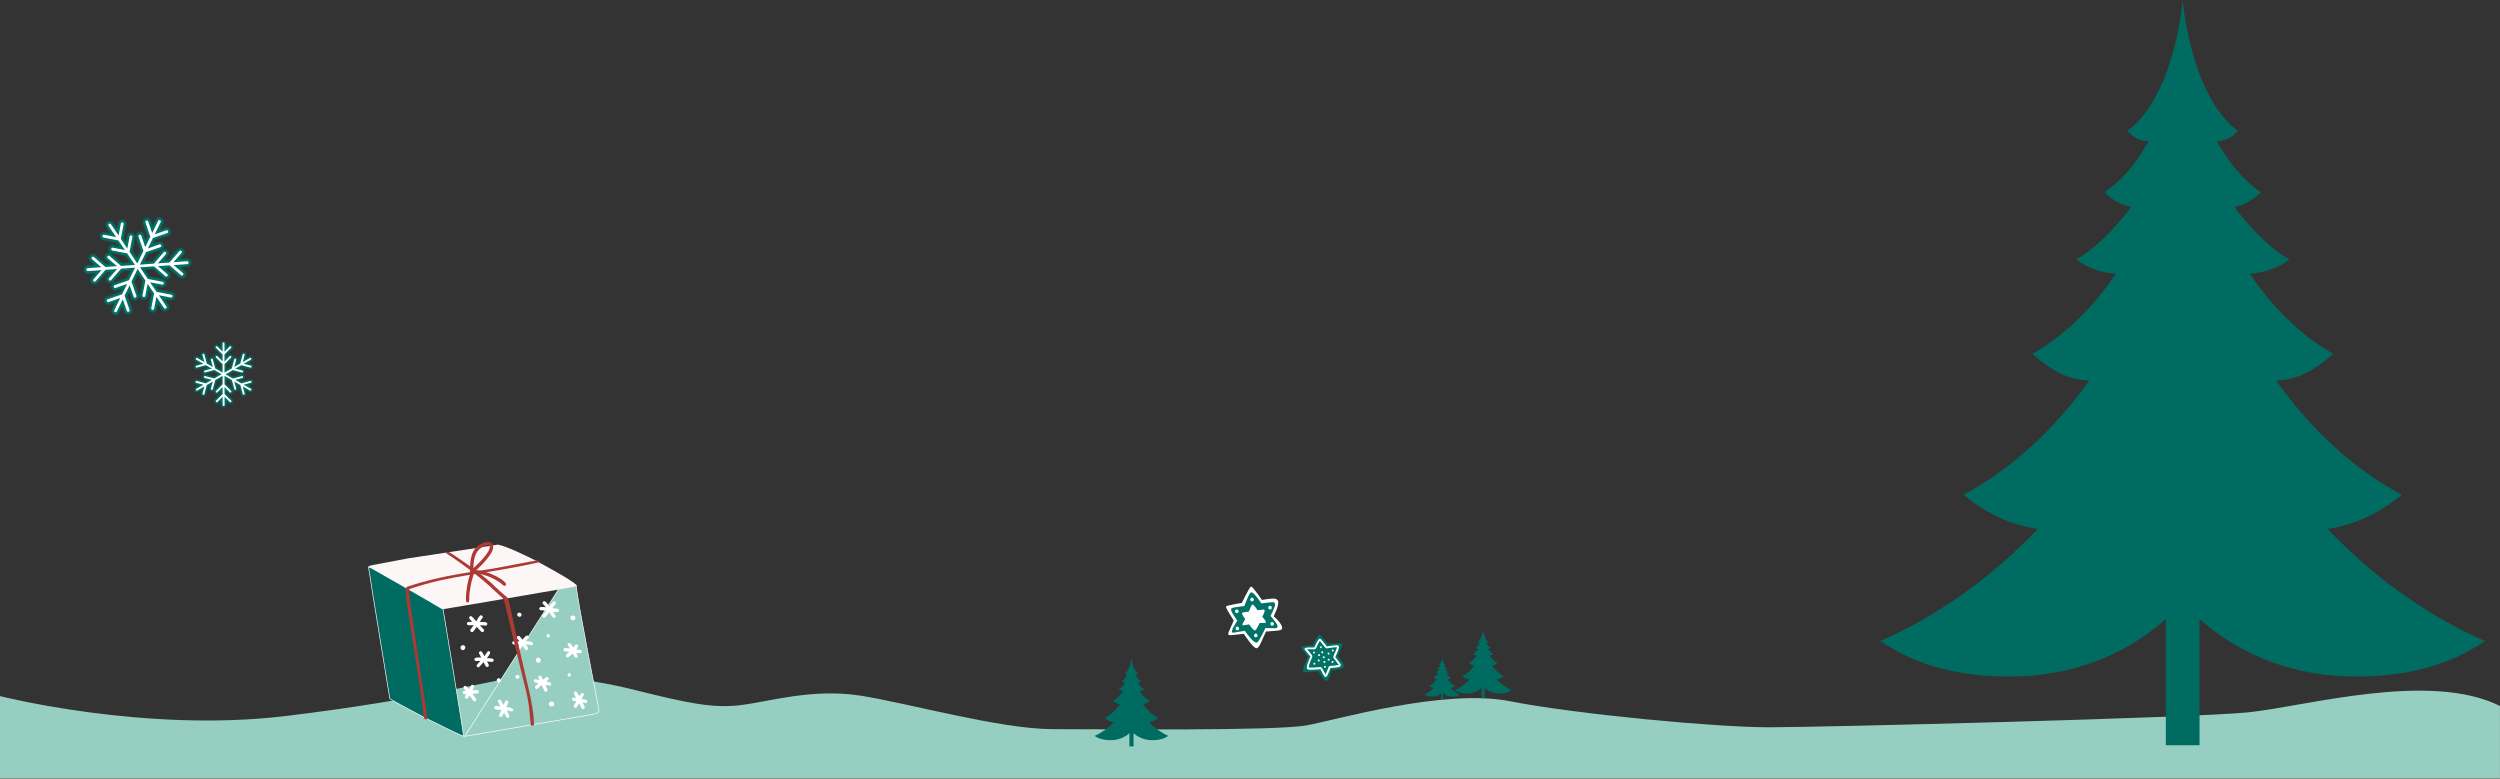 <svg width="1920" height="598" viewBox="0 0 1920 598" fill="none" xmlns="http://www.w3.org/2000/svg">
<rect x="0" y="0" width="1920" height="598" fill="#333333" stroke="none"/>
<path d="M-0.018 534.607C-0.018 534.607 111.139 562.853 218.512 550C325.936 537.146 380.53 521.439 398.779 520C416.977 518.56 447.929 520 487.954 530C528.03 540 548.043 544.293 569.87 541.413C591.697 538.56 624.515 528.56 660.911 534.267C697.306 539.973 768.335 559.973 808.36 559.973C848.437 559.973 979.502 561.413 1003.2 557.12C1026.89 552.827 1108.81 528.56 1159.77 538.56C1210.73 548.56 1318.16 558.56 1358.23 558.56C1398.26 558.56 1682.32 551.413 1725.98 547.146C1769.68 542.853 1865.34 515.026 1919.98 542.172V597.748H-0.018V534.607Z" fill="#96CFC1"/>
<path d="M356.862 565.551L356.851 565.532L357.18 565.456C357.79 565.315 379.026 561.683 401.692 557.807C424.263 553.947 448.252 549.845 454.704 548.705C454.839 548.678 454.986 548.649 455.144 548.618C456.025 548.448 457.215 548.218 458.207 547.763C458.79 547.496 459.28 547.161 459.594 546.736C459.901 546.321 460.052 545.804 459.935 545.135L459.935 545.133C459.642 543.412 458.412 537.057 456.73 528.368C455.127 520.085 453.113 509.68 451.11 499.147C449.058 488.357 447.017 477.434 445.44 468.521C443.866 459.619 442.751 452.705 442.555 449.941C442.535 449.724 442.484 449.57 442.409 449.459C442.335 449.351 442.226 449.263 442.055 449.2C441.691 449.067 441.088 449.054 440.112 449.179C438.767 449.352 436.818 449.769 434.025 450.367C432.791 450.631 431.392 450.93 429.809 451.259L356.862 565.551Z" fill="#96CFC1" stroke="white" stroke-width="0.5"/>
<path d="M1787.62 406.199C1808.33 403.265 1827.66 393.945 1844.58 379.966C1807.81 360.291 1775.02 330.261 1748.1 292.292C1765.53 291.429 1777.96 284.008 1791.94 271.754C1767.26 257.775 1745.68 236.546 1727.91 210.313C1738.61 209.45 1749.48 205.999 1758.28 199.268C1742.92 190.811 1727.73 174.415 1715.83 158.883C1723.25 157.674 1730.15 153.705 1736.36 147.664C1723.59 139.035 1712.03 125.573 1702.54 108.487C1708.92 108.142 1713.58 106.071 1718.76 100.548C1696.84 84.67 1681.48 46.874 1676.3 0.448C1671.13 46.874 1655.77 84.67 1633.85 100.548C1639.2 106.244 1643.86 108.315 1650.07 108.487C1640.58 125.573 1629.19 139.035 1616.24 147.664C1622.46 153.705 1629.36 157.674 1636.78 158.883C1625.05 174.588 1609.69 190.811 1594.5 199.268C1603.3 205.999 1614.17 209.45 1624.87 210.313C1607.1 236.719 1585.52 257.775 1560.84 271.754C1574.82 284.008 1587.08 291.429 1604.51 292.292C1577.58 330.088 1544.79 360.118 1508.03 379.966C1524.95 394.118 1544.27 403.265 1564.99 406.199C1530.3 442.787 1489.39 472.299 1444.17 492.319C1473 512.167 1507 519.588 1543.24 519.588C1588.8 519.588 1630.74 504.573 1663.36 475.406V572.366H1689.25V475.406C1722.04 504.573 1763.8 519.588 1809.37 519.588C1845.78 519.588 1879.61 512.167 1908.43 492.319C1863.21 472.299 1822.48 442.96 1787.62 406.199Z" fill="#006B60"/>
<path d="M882.548 554.658C885.074 554.3 887.43 553.164 889.493 551.459C885.01 549.06 881.012 545.399 877.729 540.769C879.855 540.664 881.37 539.759 883.074 538.265C880.065 536.56 877.435 533.972 875.267 530.773C876.572 530.668 877.898 530.247 878.971 529.426C877.098 528.395 875.246 526.396 873.794 524.502C874.699 524.355 875.541 523.871 876.298 523.134C874.741 522.082 873.331 520.441 872.174 518.357C872.952 518.315 873.52 518.063 874.152 517.389C871.479 515.453 869.606 510.845 868.975 505.184C868.344 510.845 866.471 515.453 863.798 517.389C864.451 518.084 865.019 518.336 865.776 518.357C864.619 520.441 863.23 522.082 861.652 523.134C862.409 523.871 863.251 524.355 864.156 524.502C862.725 526.417 860.852 528.395 859 529.426C860.073 530.247 861.399 530.668 862.704 530.773C860.536 533.993 857.906 536.56 854.897 538.265C856.601 539.759 858.095 540.664 860.221 540.769C856.938 545.378 852.94 549.039 848.457 551.459C850.519 553.185 852.876 554.3 855.402 554.658C851.172 559.119 846.184 562.718 840.671 565.159C844.185 567.579 848.331 568.484 852.75 568.484C858.306 568.484 863.419 566.653 867.397 563.097V573.24H870.553V563.097C874.552 566.653 879.644 568.484 885.2 568.484C889.64 568.484 893.765 567.579 897.279 565.159C891.766 562.718 886.799 559.14 882.548 554.658Z" fill="#006B60"/>
<path d="M1149.57 521.867C1151.53 521.594 1153.36 520.71 1154.94 519.384C1151.47 517.532 1148.38 514.691 1145.83 511.114C1147.47 511.03 1148.65 510.335 1149.95 509.178C1147.62 507.852 1145.6 505.853 1143.89 503.37C1144.9 503.286 1145.93 502.97 1146.75 502.339C1145.3 501.539 1143.87 500.003 1142.76 498.53C1143.45 498.424 1144.1 498.046 1144.69 497.477C1143.47 496.657 1142.4 495.394 1141.49 493.774C1142.08 493.732 1142.55 493.542 1143.03 493.016C1140.97 491.522 1139.52 487.966 1139.03 483.567C1138.55 487.966 1137.1 491.522 1135.03 493.016C1135.54 493.542 1135.98 493.732 1136.57 493.774C1135.66 495.394 1134.59 496.657 1133.39 497.477C1133.98 498.046 1134.63 498.424 1135.33 498.53C1134.21 500.003 1132.78 501.56 1131.33 502.339C1132.15 502.97 1133.18 503.307 1134.19 503.37C1132.51 505.853 1130.49 507.852 1128.15 509.178C1129.48 510.335 1130.64 511.03 1132.28 511.114C1129.73 514.691 1126.64 517.532 1123.16 519.384C1124.76 520.71 1126.57 521.573 1128.53 521.867C1125.25 525.319 1121.4 528.096 1117.12 529.99C1119.86 531.863 1123.04 532.558 1126.47 532.558C1130.76 532.558 1134.72 531.148 1137.79 528.391V536.24H1140.23V528.391C1143.32 531.148 1147.26 532.558 1151.55 532.558C1154.98 532.558 1158.18 531.863 1160.9 529.99C1156.65 528.096 1152.77 525.34 1149.49 521.867H1149.57Z" fill="#006B60"/>
<path d="M1114.09 528.38C1115.29 528.212 1116.43 527.665 1117.4 526.844C1115.27 525.687 1113.36 523.94 1111.78 521.751C1112.79 521.688 1113.53 521.267 1114.33 520.552C1112.87 519.731 1111.63 518.511 1110.6 516.975C1111.23 516.932 1111.86 516.722 1112.37 516.343C1111.46 515.859 1110.58 514.912 1109.91 513.986C1110.33 513.902 1110.73 513.692 1111.11 513.334C1110.37 512.829 1109.7 512.05 1109.15 511.061C1109.53 511.04 1109.8 510.935 1110.1 510.598C1108.81 509.672 1107.93 507.484 1107.63 504.769C1107.34 507.484 1106.43 509.672 1105.15 510.598C1105.47 510.935 1105.74 511.04 1106.1 511.061C1105.55 512.071 1104.88 512.829 1104.14 513.334C1104.5 513.692 1104.9 513.923 1105.34 513.986C1104.67 514.891 1103.76 515.838 1102.88 516.343C1103.38 516.743 1104.01 516.932 1104.65 516.975C1103.61 518.511 1102.35 519.731 1100.92 520.552C1101.74 521.267 1102.46 521.688 1103.47 521.751C1101.91 523.961 1100 525.708 1097.85 526.844C1098.84 527.665 1099.95 528.212 1101.15 528.38C1099.13 530.506 1096.75 532.231 1094.12 533.389C1095.81 534.546 1097.79 534.967 1099.89 534.967C1102.54 534.967 1104.98 534.104 1106.88 532.4V537.24H1108.39V532.4C1110.31 534.104 1112.73 534.967 1115.38 534.967C1117.5 534.967 1119.46 534.546 1121.14 533.389C1118.51 532.231 1116.14 530.527 1114.12 528.38H1114.09Z" fill="#006B60"/>
<path d="M955.193 486.753C943.155 488.015 942.507 488.824 943.737 485.102C945.388 481.348 946.423 479.018 947.491 476.559C946.035 474.294 946.229 474.261 945.258 472.967C944.255 471.608 942.961 469.051 942.087 467.562C941.31 466.236 941.31 465.427 943.252 465.071C945.905 464.553 949.821 463.582 953.705 463.064C954.708 460.961 957.782 454.941 958.915 453.032L958.85 453.097C959.918 451.285 960.145 450.896 960.63 450.605C961.083 450.346 961.989 451.09 962.377 451.673C963.089 452.547 966.326 456.527 969.141 460.766C981.05 458.825 985.451 457.886 978.202 473.323C982.247 476.656 985.484 481.251 984.578 482.934C983.963 484.099 983.089 484.326 972.345 485.005C969.368 490.733 967.394 497.562 965.128 497.853C962.604 498.176 955.452 487.044 955.193 486.72V486.753Z" fill="white"/>
<path d="M975.809 473.066C978.237 476.237 983.9 481.9 979.693 482.451C979.563 482.483 979.402 482.483 979.24 482.483C977.881 482.515 972.25 482.289 971.861 482.321C971.538 483.033 967.331 492.03 965.583 493.324C965.421 493.421 965.26 493.486 965.065 493.518C962.735 493.809 958.043 487.337 956.037 484.489C955.875 484.522 955.713 484.522 955.551 484.554C950.956 485.169 949.467 485.622 947.752 485.881H947.687C944.581 486.302 946.911 482.483 947.525 481.253C948.14 480.023 948.885 478.956 950.211 476.658C945.098 469.215 944.192 467.338 947.008 466.723C948.626 466.367 950.341 466.108 951.959 465.914C952.93 465.784 953.836 465.687 954.71 465.558L955.616 465.428C959.046 456.788 959.823 455.202 960.955 454.943H961.02C962.897 454.684 967.039 461.027 968.787 463.422C969.111 463.39 975.615 462.483 977.46 462.451C978.851 462.419 979.725 463.681 978.981 465.72C977.978 468.503 977.525 469.7 975.712 473.098L975.809 473.066Z" fill="#007266"/>
<path d="M969.431 473.648C970.661 475.267 973.606 478.211 971.438 478.47C971.373 478.503 971.276 478.503 971.211 478.503C970.499 478.503 967.619 478.406 967.425 478.406C967.263 478.762 965.095 483.389 964.189 484.069C964.124 484.134 964.027 484.166 963.93 484.166C962.732 484.328 960.338 480.995 959.302 479.538C959.205 479.571 959.108 479.571 959.043 479.571C956.681 479.894 955.937 480.121 955.03 480.25H954.998C953.412 480.477 954.61 478.503 954.933 477.855C955.257 477.241 955.645 476.69 956.325 475.493C953.704 471.674 953.218 470.704 954.674 470.38C955.516 470.186 956.39 470.056 957.231 469.959C957.716 469.895 958.202 469.83 958.655 469.765C958.817 469.733 958.979 469.733 959.108 469.7C960.888 465.267 961.276 464.425 961.859 464.296H961.891C962.862 464.167 964.998 467.435 965.872 468.665C966.033 468.665 969.399 468.179 970.337 468.147C971.049 468.115 971.502 468.794 971.146 469.83C970.629 471.254 970.37 471.869 969.464 473.648H969.431Z" fill="white"/>
<path d="M961.793 461.837C960.725 462.096 960.175 461.223 960.239 460.381C960.304 459.669 960.757 458.957 961.696 459.054C962.926 459.184 963.702 461.384 961.793 461.837Z" fill="white"/>
<path d="M950.112 470.831C949.044 471.09 948.494 470.217 948.559 469.343C948.624 468.631 949.109 467.951 950.015 468.016C951.245 468.145 952.022 470.346 950.112 470.831Z" fill="white"/>
<path d="M950.471 484.034C949.403 484.293 948.853 483.42 948.917 482.578C948.95 481.866 949.435 481.154 950.374 481.251C951.603 481.381 952.38 483.581 950.471 484.067V484.034Z" fill="white"/>
<path d="M975.615 468.081C974.547 468.34 973.997 467.433 974.062 466.592C974.126 465.88 974.612 465.168 975.518 465.265C976.748 465.395 977.524 467.595 975.615 468.081Z" fill="white"/>
<path d="M964.675 489.407C963.607 489.666 963.057 488.76 963.121 487.919C963.186 487.207 963.639 486.495 964.578 486.592C965.807 486.721 966.584 488.922 964.675 489.407Z" fill="white"/>
<path d="M977.232 480.508C976.164 480.766 975.614 479.893 975.679 479.051C975.744 478.339 976.229 477.627 977.135 477.724C978.365 477.854 979.142 480.055 977.232 480.508Z" fill="white"/>
<path d="M1004.55 504.636C998.99 497.051 998.192 496.918 1001.15 496.32C1004.31 495.987 1006.24 495.754 1008.3 495.521C1009.24 493.658 1009.34 493.791 1009.83 492.627C1010.37 491.396 1011.53 489.567 1012.2 488.403C1012.8 487.371 1013.33 487.072 1014.33 488.203C1015.72 489.8 1017.88 492.028 1019.75 494.424C1021.54 494.29 1026.77 493.991 1028.46 494.024H1028.4C1030.03 494.024 1030.36 494.024 1030.76 494.257C1031.12 494.457 1030.96 495.355 1030.73 495.854C1030.39 496.652 1029.03 500.411 1027.3 503.904C1033.25 511.123 1035.62 513.717 1022.48 514.882C1021.84 518.873 1020.05 522.865 1018.55 522.899C1017.52 522.932 1017.05 522.433 1012.36 515.514C1007.37 515.747 1002.05 517.077 1000.99 515.68C999.788 514.117 1004.41 504.969 1004.51 504.669L1004.55 504.636Z" fill="#007266"/>
<path d="M1028.13 496.019L1028.1 495.986C1027.5 495.321 1026.14 495.421 1019.02 496.485C1018.88 496.286 1018.72 496.119 1018.58 495.92C1018.15 495.387 1017.72 494.789 1017.25 494.223C1016.49 493.225 1015.62 492.161 1014.76 491.229C1013.23 489.566 1012.33 490.897 1009.37 497.25C1007.31 497.25 1006.31 497.184 1005.24 497.25C1004.18 497.317 1000.72 497.25 1002.22 499.18C1002.22 499.18 1002.22 499.213 1002.25 499.213C1003.08 500.277 1003.98 501.076 1006.18 503.937C1006.24 504.036 1006.34 504.136 1006.41 504.236C1005.28 506.698 1002.82 512.353 1003.91 513.816C1004.01 513.916 1004.11 514.016 1004.25 514.082C1005.78 514.748 1013.43 514.049 1014.03 513.983C1014.23 514.215 1016.26 518.074 1016.82 518.972C1016.89 519.072 1016.95 519.172 1017.02 519.272C1019.05 521.866 1020.61 515.879 1021.78 513.018C1024.77 512.885 1025.74 512.752 1028 512.319C1029.63 512.02 1030.13 510.922 1029.56 510.024C1028.8 508.793 1025.64 504.801 1025.5 504.602C1026.43 502.506 1029.03 497.25 1028.13 496.086V496.019ZM1026.73 497.117C1026.67 497.483 1026.5 498.148 1026.1 499.213C1025.64 500.477 1024.97 501.907 1024.51 502.939C1024.34 503.304 1024.21 503.637 1024.07 503.903C1023.84 504.402 1023.91 504.968 1024.21 505.4C1024.24 505.467 1024.34 505.567 1024.74 506.099C1025.57 507.163 1027.43 509.592 1028.1 510.59C1028 510.623 1027.87 510.689 1027.67 510.723C1025.54 511.122 1024.64 511.255 1021.68 511.388C1021.08 511.421 1020.55 511.787 1020.31 512.353C1020.11 512.885 1019.88 513.484 1019.65 514.082C1019.28 515.114 1018.58 517.043 1018.02 517.941C1017.72 517.442 1017.15 516.378 1016.65 515.446C1015.56 513.417 1015.39 513.118 1015.22 512.918C1014.89 512.486 1014.36 512.286 1013.83 512.319C1011.76 512.552 1006.71 512.852 1005.11 512.585C1005.11 511.953 1005.34 509.991 1007.74 504.735C1007.97 504.203 1007.91 503.604 1007.57 503.138C1007.51 503.038 1007.41 502.939 1007.34 502.839C1005.88 500.976 1004.98 499.945 1004.31 499.18C1004.18 499.013 1004.05 498.88 1003.91 498.714C1004.18 498.681 1004.51 498.681 1004.91 498.647C1005.05 498.647 1005.18 498.647 1005.28 498.647C1005.81 498.614 1006.34 498.614 1007.07 498.647C1007.67 498.647 1008.4 498.681 1009.34 498.681C1009.94 498.681 1010.47 498.315 1010.73 497.782C1011.47 496.252 1012.86 493.225 1013.63 492.227C1014.49 493.159 1015.29 494.19 1015.96 495.055C1016.19 495.354 1016.42 495.653 1016.65 495.953C1016.85 496.219 1017.09 496.518 1017.29 496.784C1017.45 496.984 1017.59 497.184 1017.75 497.35C1018.09 497.782 1018.65 498.015 1019.18 497.916C1021.84 497.516 1025.4 496.984 1026.7 497.017L1026.73 497.117Z" fill="white"/>
<path d="M1018.12 511.654C1017.82 511.255 1017.35 511.288 1017.05 511.521C1016.89 511.654 1016.79 511.82 1016.75 511.987C1016.72 512.186 1016.75 512.386 1016.92 512.586C1017.05 512.785 1017.25 512.885 1017.45 512.885C1017.65 512.885 1017.82 512.852 1017.98 512.719C1018.28 512.486 1018.42 512.053 1018.12 511.654Z" fill="white"/>
<path d="M1024.01 507.896C1023.71 507.496 1023.24 507.53 1022.91 507.763C1022.61 507.995 1022.44 508.461 1022.78 508.86C1022.91 509.06 1023.11 509.16 1023.34 509.16C1023.54 509.16 1023.71 509.126 1023.87 508.993C1024.17 508.761 1024.34 508.295 1024.01 507.896Z" fill="white"/>
<path d="M1010.1 509.226C1009.8 508.827 1009.3 508.86 1009 509.093C1008.7 509.325 1008.54 509.791 1008.87 510.19C1009.17 510.59 1009.67 510.556 1009.97 510.323C1010.13 510.19 1010.23 510.024 1010.27 509.858C1010.3 509.658 1010.27 509.425 1010.1 509.259V509.226Z" fill="white"/>
<path d="M1013.66 502.639C1013.43 502.34 1013 502.174 1012.6 502.506C1012.4 502.639 1012.3 502.839 1012.3 503.038C1012.3 503.238 1012.36 503.404 1012.46 503.571C1012.7 503.87 1013.13 504.036 1013.53 503.704C1013.73 503.571 1013.83 503.371 1013.83 503.172C1013.83 502.972 1013.79 502.806 1013.66 502.639Z" fill="white"/>
<path d="M1019.71 502.44C1019.95 502.74 1020.41 502.906 1020.78 502.573C1020.98 502.44 1021.08 502.241 1021.08 502.041C1021.08 501.842 1021.04 501.675 1020.91 501.509C1020.68 501.21 1020.21 501.043 1019.85 501.376C1019.65 501.509 1019.55 501.709 1019.55 501.908C1019.55 502.108 1019.61 502.274 1019.71 502.44Z" fill="white"/>
<path d="M1009.73 500.71C1009.6 500.544 1009.44 500.444 1009.27 500.411C1009.07 500.377 1008.84 500.411 1008.67 500.577C1008.47 500.71 1008.37 500.909 1008.37 501.109C1008.37 501.309 1008.4 501.475 1008.54 501.641C1008.77 501.941 1009.24 502.107 1009.6 501.774C1010 501.475 1009.97 501.009 1009.73 500.71Z" fill="white"/>
<path d="M1013.83 497.517C1014.13 497.916 1014.59 497.883 1014.89 497.65C1015.06 497.517 1015.16 497.351 1015.19 497.185C1015.22 496.985 1015.19 496.785 1015.02 496.586C1014.89 496.386 1014.69 496.286 1014.49 496.286C1014.29 496.286 1014.13 496.32 1013.96 496.453C1013.66 496.686 1013.53 497.118 1013.83 497.517Z" fill="white"/>
<path d="M1016.19 504.203C1015.99 504.336 1015.89 504.535 1015.89 504.735C1015.89 504.935 1015.92 505.101 1016.06 505.267C1016.29 505.567 1016.75 505.733 1017.15 505.4C1017.95 504.768 1016.99 503.571 1016.19 504.17V504.203Z" fill="white"/>
<path d="M1012.3 506.698C1012.1 506.831 1012 507.03 1012 507.23C1012 507.43 1012.03 507.596 1012.16 507.762C1012.4 508.062 1012.86 508.228 1013.26 507.895C1014.06 507.263 1013.09 506.066 1012.3 506.664V506.698Z" fill="white"/>
<path d="M1014.89 501.409C1015.12 501.708 1015.59 501.875 1015.99 501.542C1016.79 500.91 1015.82 499.712 1015.02 500.311C1014.82 500.444 1014.72 500.644 1014.72 500.843C1014.72 501.043 1014.76 501.209 1014.89 501.376V501.409Z" fill="white"/>
<path d="M1017.75 507.896C1017.45 507.496 1016.99 507.53 1016.69 507.763C1016.52 507.896 1016.42 508.062 1016.39 508.228C1016.36 508.428 1016.39 508.661 1016.55 508.827C1016.69 509.027 1016.89 509.126 1017.09 509.126C1017.29 509.126 1017.45 509.06 1017.62 508.96C1017.92 508.727 1018.09 508.295 1017.75 507.896Z" fill="white"/>
<path d="M1021.01 506.166C1020.71 505.766 1020.25 505.8 1019.95 506.033C1019.78 506.166 1019.68 506.332 1019.65 506.498C1019.62 506.698 1019.65 506.931 1019.81 507.097C1019.95 507.297 1020.15 507.396 1020.35 507.396C1020.55 507.396 1020.71 507.363 1020.88 507.23C1021.18 506.997 1021.34 506.565 1021.01 506.166Z" fill="white"/>
<path d="M1024.17 499.113C1024.04 498.947 1023.87 498.847 1023.71 498.814C1023.51 498.781 1023.27 498.814 1023.11 498.98C1022.91 499.113 1022.81 499.313 1022.81 499.512C1022.81 499.712 1022.84 499.878 1022.97 500.045C1023.21 500.344 1023.67 500.51 1024.04 500.178C1024.44 499.878 1024.4 499.413 1024.17 499.113Z" fill="white"/>
<path d="M340.515 467.902C339.23 467.92 326.478 460.88 325.509 460.258C325.341 460.165 316.301 455.134 316.126 455.159C316.08 455.147 315.408 454.773 315.408 454.773L315.362 454.761C315.362 454.761 315.391 454.745 315.379 454.79C314.706 454.416 283.146 437.24 283.056 436.225C282.812 433.889 280.718 435.212 313.246 428.854C323.041 427.276 368.28 420.628 382.345 418.261C384.672 418.594 391.452 420.967 397.859 424.012C404.036 426.923 406.705 428.049 410.873 430.253C410.873 430.253 438.468 444.918 442.395 449.014C443.308 449.935 442.042 450.514 439.682 450.847C434.922 451.843 342.269 467.575 340.482 467.845L340.515 467.902Z" fill="#FDF6F7"/>
<path d="M312.784 544.041C315.387 545.418 317.757 546.673 319.227 547.498L319.258 547.481L319.383 547.553C323.29 549.813 326.367 551.296 331.351 553.699C334.896 555.407 339.404 557.581 345.861 560.829L345.756 561.038L345.862 560.829C351.034 563.433 355.026 565.049 356.096 565.473C355.635 561.6 351.912 538.57 348.217 515.983C344.382 492.544 340.581 469.61 340.501 469.143L340.499 469.131L340.498 469.119C340.474 468.778 340.453 468.549 340.419 468.38C340.387 468.216 340.347 468.13 340.298 468.067C340.245 468 340.166 467.937 340.011 467.845C339.93 467.796 339.845 467.75 339.746 467.695C339.643 467.638 339.523 467.572 339.374 467.485L339.374 467.485L339.365 467.48C334.134 464.149 287.531 437.458 285.408 436.361C285.213 436.272 285.033 436.189 284.866 436.111C284.564 435.97 284.304 435.85 284.078 435.754C283.718 435.601 283.496 435.536 283.36 435.539C283.303 435.54 283.282 435.553 283.272 435.56C283.261 435.57 283.236 435.596 283.213 435.672C283.164 435.837 283.154 436.127 283.194 436.609C283.347 438.291 287.371 463.064 291.364 487.522C292.448 494.159 293.528 500.771 294.528 506.888C295.371 512.04 296.156 516.842 296.837 521.014C297.582 525.576 298.202 529.384 298.637 532.071C298.855 533.415 299.026 534.479 299.143 535.216C299.202 535.585 299.247 535.873 299.277 536.074C299.293 536.174 299.305 536.253 299.313 536.31C299.317 536.343 299.322 536.377 299.325 536.404C299.34 536.425 299.369 536.459 299.419 536.506C299.519 536.6 299.674 536.722 299.885 536.871C300.304 537.167 300.914 537.549 301.669 537.994C303.177 538.885 305.243 540.018 307.462 541.211C309.207 542.148 311.047 543.122 312.784 544.041Z" fill="#006B60" stroke="white" stroke-width="0.5"/>
<path d="M325.553 551.149C325.732 552.646 328.18 552.795 328.11 551.882C327.343 542.304 315.961 473.355 314.225 455.763C314.122 454.794 314.15 453.787 314.168 453.091C314.174 452.706 314.406 452.382 314.77 452.286C347.955 441.128 367.773 441.994 413.578 431.971C414.077 431.911 414.123 431.199 413.199 430.589C412.785 430.333 411.905 430.459 411.582 430.494C411.05 430.496 383.634 435.808 383.135 435.868C365.857 439.137 340.903 441.123 312.732 450.605C312.328 450.762 312.096 451.086 311.999 451.447C309.941 457.055 318.635 495.74 325.582 551.132L325.553 551.149Z" fill="#AB3A35"/>
<path d="M366.497 433.585C366.359 433.741 366.33 433.757 366.497 433.585V433.585ZM374.768 418.674C374.355 418.684 373.963 418.796 373.582 418.864C365.481 421.331 363.721 427.72 363.601 435.828C363.579 436.451 363.461 436.443 364.105 435.842C367.072 433.062 376.969 423.805 376.082 419.63C375.883 419.021 375.702 418.707 374.797 418.658L374.768 418.674ZM375.518 416.145C378.041 416.556 379.789 419.319 378.014 423.24C374.958 429.958 363.637 440.114 362.799 440.445C362.007 440.788 361.026 440.211 361.013 439.266C360.856 438.861 361.012 437.019 360.997 436.532C361.163 426.986 362.934 419.296 372.638 416.437C373.554 416.175 374.474 415.986 375.428 416.121C375.473 416.133 375.473 416.133 375.502 416.117L375.518 416.145Z" fill="#AB3A35"/>
<path d="M386.086 449.098C386.209 449.179 386.181 449.195 386.086 449.098V449.098ZM363.611 437.954C372.746 436.948 390.564 446.36 388.482 449.353C388.018 450.002 387.106 450.071 386.682 449.668C378.336 442.141 367.587 440.155 364.077 440.543C362.24 440.727 362.073 438.194 363.628 437.983L363.611 437.954Z" fill="#AB3A35"/>
<path d="M362.4 445.361C362.344 445.66 362.356 445.615 362.4 445.361V445.361ZM363.316 438.698C365.509 439.527 362.812 440.399 360.837 453.808C359.92 460.205 361.1 462.382 359.301 462.697C358.949 462.747 358.605 462.679 358.326 462.46C356.503 461.15 359.851 437.383 363.316 438.698Z" fill="#AB3A35"/>
<path d="M444.042 541.413C444.09 541.316 444.079 541.357 444.042 541.413V541.413Z" fill="white"/>
<path d="M444.055 541.447C443.897 541.766 443.897 541.766 444.055 541.447V541.447Z" fill="white"/>
<path d="M359.96 477.632C360.861 477.608 361.732 477.6 362.633 477.575C361 475.736 359.497 474.585 360.777 473.503C362 472.454 362.825 473.882 365.758 477.181C366.534 475.818 368.108 472.737 369.249 472.536C370.435 472.346 371.215 473.763 370.539 474.573C369.754 475.521 369.627 475.633 368.49 477.623C372.195 477.77 374.412 477.519 374.252 479.287C374.19 479.971 373.529 480.543 372.829 480.452C371.355 480.275 369.816 480.249 368.571 480.205C369.85 481.562 370.739 482.573 371.212 483.062C372.728 484.435 370.861 486.085 369.744 485.206C369.23 484.778 369.148 484.635 366.162 481.444C365.739 482.031 363.663 484.639 363.545 484.898C362.88 486.12 360.444 485.202 361.414 483.384C361.544 483.081 363.498 480.657 363.88 480.132C360.053 480.169 359.465 480.471 358.861 479.753C358.223 478.978 358.585 477.626 359.989 477.616L359.96 477.632Z" fill="white"/>
<path d="M419.254 466.412C417.516 464.062 415.925 463.419 416.988 462.157C418.315 460.629 420.329 463.391 421.865 465.59C422.907 464.227 423.717 463.188 424.776 462.119C425.53 461.379 427.019 462.043 426.914 463.247C426.871 463.767 426.463 464.117 426.089 464.524C425.327 465.382 424.753 466.171 424.094 467.009C425.421 467.195 426.765 467.41 428.087 467.523C429.782 467.687 429.569 470.287 427.828 470.111C426.743 470.013 425.67 469.871 424.581 469.7C424.647 469.814 426.18 472.206 426.258 472.275C427.679 473.284 425.711 476.211 423.852 473.321C423.317 472.525 422.925 471.913 421.8 470.162C420.963 471.484 420.064 472.765 418.654 474.151C417.9 474.891 416.382 474.243 416.516 473.022C416.567 472.384 417.162 471.963 417.635 471.462C418.368 470.62 418.872 469.909 419.453 469.002C415.928 468.637 414.03 469.047 414.178 467.323C414.311 465.837 415.875 466.038 419.237 466.384L419.254 466.412Z" fill="white"/>
<path d="M398.577 495.154C397.23 495.131 395.895 495.063 394.577 495.024C393.214 494.973 392.873 492.731 394.496 492.442C394.599 492.421 398.819 492.537 398.966 492.528C398.53 491.904 397.925 491.186 397.246 490.473C396.206 489.397 397.875 487.405 399.216 488.803C400.256 489.879 400.676 490.474 401.24 491.253C401.749 490.617 403.691 488.238 404.497 488.116C405.785 487.906 406.602 489.453 405.596 490.416C403.986 491.917 404.088 491.896 403.677 492.438C405.965 492.374 410.03 492.618 409.225 494.722C408.602 496.415 407.67 494.933 403.86 494.999C405.174 496.946 405.643 497.361 405.597 498.073C405.522 498.802 404.903 499.313 404.174 499.238C403.281 499.144 403.222 498.645 401.277 495.805C399.383 498.727 398.569 500.683 397.103 499.663C396.532 499.268 396.348 498.422 396.788 497.863C397.337 497.165 397.67 496.553 398.605 495.137L398.577 495.154Z" fill="white"/>
<path d="M365.425 505.113C367.937 504.844 368.502 504.898 369.571 504.967C368.22 502.165 367.119 501.315 368.396 500.425C369.885 499.375 370.816 501.581 371.965 503.966C374.089 501.177 374.584 499.329 375.931 500.342C377.06 501.177 376.243 502.334 373.972 505.398C377.555 505.73 379.286 505.493 379.105 507.16C378.964 508.765 377.223 508.322 373.996 508.013C375.115 510.149 375.522 510.524 375.414 511.195C375.278 511.883 374.642 512.365 373.925 512.246C373.028 512.078 372.865 511.333 371.395 508.524C370.438 509.572 368.247 511.98 368.247 511.98C367.034 513.443 365.453 511.497 366.296 510.515C367.041 509.628 367.473 509.188 368.944 507.577C366.41 507.478 364.698 508.276 364.409 506.652C364.279 505.965 364.795 505.209 365.458 505.17L365.425 505.113Z" fill="white"/>
<path d="M356.736 530.59C357.105 530.568 357.461 530.591 357.829 530.569C357.397 530.018 356.768 529.391 356.25 528.89C355.827 528.486 355.814 527.541 356.405 527.047C357.657 525.982 359.23 528.046 360.288 529.416C360.381 529.248 360.353 529.264 360.288 529.416C361.785 526.532 361.787 526.074 362.667 525.947C363.354 525.817 364.048 526.293 364.166 527.025C364.291 527.638 363.097 529.662 362.805 530.211C363.95 530.083 365.083 530.001 366.217 529.918C368.296 529.823 368.008 532.427 366.683 532.507C365.001 532.563 364.49 532.668 362.828 532.827C364.051 534.483 365.489 536.511 365.489 536.511C366.604 537.848 364.59 539.507 363.491 538.198C363.491 538.198 362.441 536.708 360.571 534.13C359.36 536.125 359.427 536.505 358.564 536.66C357.877 536.79 357.183 536.314 357.066 535.582C356.969 534.952 357.753 533.737 358.103 533.155C356.846 533.156 356.237 533.355 355.71 532.707C355.044 531.949 355.435 530.58 356.839 530.569L356.736 530.59Z" fill="white"/>
<path d="M380.945 542.219C382.092 542.357 383.222 542.467 384.352 542.576C383.692 541.433 383.061 540.274 382.458 539.097C381.756 537.75 383.964 536.361 384.852 538.096C385.438 539.244 386.053 540.375 386.697 541.489C387.568 539.5 387.948 538.443 388.565 538.125C389.671 537.6 390.823 538.802 390.348 539.762C389.423 541.592 389.286 542.014 388.885 542.969C395.747 543.504 394.174 545.86 393.341 546.265C392.565 546.637 392.21 546.155 391.055 545.87C390.428 545.774 389.773 545.696 389.134 545.645C390.982 548.846 392.074 550.54 390.461 551.243C389.019 551.847 388.733 550.297 387.091 547.32C386.232 549.264 385.313 551.433 383.83 550.384C382.533 549.456 383.66 548.768 385.122 545.295C381.109 544.944 379.489 545.041 379.572 543.469C379.634 542.786 380.262 542.157 380.962 542.248L380.945 542.219Z" fill="white"/>
<path d="M411.347 521.621C412.351 521.842 413.371 522.091 414.363 522.357C414.094 521.826 413.809 521.266 413.512 520.752C413.001 519.866 413.94 518.523 415.15 518.968C415.847 519.252 416.785 521.339 417.108 522.029C417.544 521.663 419.383 520.03 419.939 519.937C421.329 519.706 421.951 521.443 420.993 522.225C420.471 522.641 419.977 523.04 419.455 523.455C422.13 523.931 422.601 523.888 423.061 524.422C423.86 525.409 422.949 526.735 421.933 526.559C420.872 526.372 419.84 526.167 418.807 525.963C419.833 528.267 419.221 526.944 419.762 528.079C419.932 528.439 420.073 528.815 420.271 529.157C421.354 530.704 419.186 532.031 418.256 530.816C417.758 530.151 416.554 527.34 416.054 526.143C414.345 527.473 414.141 527.781 412.992 528.826C411.814 529.887 409.96 528.061 411.305 526.828C412.564 525.643 412.381 525.787 413.563 524.8C412.887 524.618 412.227 524.466 411.523 524.301C408.749 523.655 410.146 521.324 411.347 521.621Z" fill="white"/>
<path d="M443.585 503.349C443.919 503.995 443.583 504.798 442.95 505.088C441.569 505.732 440.981 504.053 439.862 501.917C436.824 504.509 435.933 505.671 434.884 504.448C433.863 503.209 435.5 502.149 437.388 500.602C436.242 500.464 435.156 500.366 433.924 500.278C432.499 500.186 432.277 497.952 433.843 497.695C434.297 497.624 437.319 497.975 437.766 498.022C437.419 497.422 437.2 496.976 436.217 495.868C435.295 494.799 436.854 490.965 440.407 497.449C440.692 497.018 440.976 496.587 441.216 496.144C441.439 495.672 441.605 495.234 442.095 495.027C443.202 494.502 444.324 495.721 443.878 496.664C443.509 497.411 443.124 498.129 442.648 498.823C445.183 499.188 446.958 498.963 446.806 500.613C446.715 501.314 446.083 501.869 445.383 501.778C444.417 501.688 443.479 501.582 442.525 501.447C442.859 502.092 443.21 502.766 443.544 503.411L443.585 503.349Z" fill="white"/>
<path d="M442.451 535.971C441.052 533.35 439.937 532.012 441.354 531.232C442.799 530.436 443.331 532.148 444.759 534.753C445.62 533.341 446.635 531.536 447.937 532.537C449.317 533.607 447.604 534.863 446.576 536.714C447.756 536.909 448.952 537.133 450.136 537.402C451.501 537.719 451.258 540.336 449.234 539.866C448.575 539.713 448.456 539.706 447.424 539.502C448.072 540.69 448.316 541.311 448.961 542.691C449.775 544.431 447.315 545.318 446.67 543.938C446.042 542.586 445.43 541.262 444.754 540.091C443.585 542.29 442.575 544.435 441.117 543.295C440.575 542.884 440.403 541.993 440.876 541.491C441.539 540.727 442.119 539.554 442.582 538.639C440.861 538.299 439.179 538.355 439.312 536.869C439.481 535.247 441.227 535.764 442.423 535.987L442.451 535.971Z" fill="white"/>
<path d="M438.532 475.593C436.712 473.1 440.659 471.621 441.778 473.757C442.658 475.611 439.903 477.506 438.532 475.593Z" fill="white"/>
<path d="M397.811 470.792C399.096 469.783 401.383 471.435 400.281 473.024C398.963 474.965 395.808 472.405 397.811 470.792Z" fill="white"/>
<path d="M354.883 499.194C353.703 498.733 353.287 497.22 354.027 496.259C354.78 495.253 356.303 495.25 356.888 496.132C358.153 497.268 356.626 499.903 354.855 499.211L354.883 499.194Z" fill="white"/>
<path d="M438.121 517.439C438.651 517.895 438.476 518.911 437.852 519.347C436.619 520.249 435.323 518.597 436.161 517.542C436.682 516.86 437.718 516.872 438.121 517.439Z" fill="white"/>
<path d="M423.567 538.761C424.995 538.661 426.079 540.207 425.417 541.503C424.667 543.042 421.891 542.853 421.56 541.025C421.316 539.68 422.389 538.832 423.567 538.761Z" fill="white"/>
<path d="M383.284 524.027C382.4 524.08 381.841 523.641 381.614 523.048C380.984 521.43 382.764 520.289 383.983 521.147C384.985 521.826 384.978 523.926 383.284 524.027Z" fill="white"/>
<path d="M412.84 508.83C410.225 507.863 411.752 504.238 414.073 505.222C416.108 506.372 415.366 509.772 412.84 508.83Z" fill="white"/>
<path d="M420.539 487.125C422.04 486.754 423.211 488.783 421.581 489.457C419.877 490.136 418.99 487.676 420.539 487.125Z" fill="white"/>
<path d="M397.428 518.375C398.533 518.309 399.328 519.488 398.825 520.464C398.245 521.638 396.153 521.512 395.876 520.109C395.667 519.087 396.499 518.416 397.399 518.392L397.428 518.375Z" fill="white"/>
<path d="M342.588 424.108C342.298 424.199 341.971 424.426 342.234 424.617C345.37 426.617 361.231 436.93 375.68 449.812C375.696 449.841 375.696 449.841 375.696 449.841C375.758 449.881 375.791 449.938 375.836 449.95C375.881 449.962 375.897 449.991 375.897 449.991C380.311 454.073 375.208 449.589 385.556 458.932C385.556 458.932 386.927 459.855 387.582 462.64C407.142 546.147 404.916 528.038 407.649 557.057C407.704 557.483 408.849 557.355 409.818 556.986C410.353 556.791 410.148 555.843 410.07 554.783C409.788 546.639 408.025 537.712 406.235 530.058C389.823 460.317 391.468 460.396 389.012 458.385C382.385 452.913 377.423 447.815 377.423 447.815C368.012 439.303 346.799 424.801 344.691 423.923C344.404 423.822 343.414 423.822 342.617 424.092L342.588 424.108Z" fill="#AB3A35"/>
<mask id="path-58-inside-1_315_963" fill="white">
<path d="M69.124 196.227C70.259 194.921 72.189 194.808 73.495 195.943L81.612 202.982L84.847 202.755L81.441 199.803C80.136 198.668 80.022 196.681 81.158 195.432C82.293 194.127 84.223 194.013 85.528 195.148L93.646 202.187L100.06 201.733L96.484 196.397L85.926 194.354C84.223 194.013 83.144 192.424 83.485 190.721C83.826 189.018 85.472 187.939 87.118 188.28L91.545 189.131L89.729 186.464L79.228 184.42C77.525 184.08 76.446 182.433 76.787 180.787C77.127 179.084 78.717 178.006 80.42 178.346L84.847 179.198L81.725 174.6C80.76 173.181 81.158 171.251 82.577 170.286C83.996 169.321 85.926 169.718 86.891 171.137L90.013 175.735L90.864 171.308C91.205 169.605 92.794 168.526 94.497 168.867C96.2 169.207 97.278 170.854 96.938 172.5L94.894 183.001L96.711 185.726L97.562 181.298C97.903 179.595 99.492 178.517 101.195 178.857C102.898 179.198 103.977 180.844 103.636 182.49L101.592 192.991L105.169 198.327L108.007 192.537L104.487 182.377C103.92 180.73 104.771 178.971 106.417 178.403C108.064 177.836 109.823 178.687 110.391 180.333L111.867 184.59L113.286 181.695L109.823 171.535C109.256 169.945 110.107 168.129 111.753 167.561C113.399 166.994 115.159 167.845 115.727 169.491L117.202 173.749L119.643 168.753C120.381 167.221 122.254 166.54 123.787 167.334C125.32 168.072 125.944 169.945 125.206 171.478L122.765 176.473L127.023 174.997C128.669 174.43 130.428 175.281 130.996 176.927C131.564 178.517 130.712 180.333 129.066 180.901L118.905 184.42L117.486 187.315L121.744 185.839C123.39 185.272 125.149 186.123 125.717 187.769C126.285 189.359 125.433 191.175 123.787 191.743L113.626 195.205L110.788 200.995L117.202 200.541L124.241 192.424C125.376 191.118 127.306 191.005 128.612 192.14C129.917 193.275 130.031 195.262 128.896 196.511L125.944 199.917L129.18 199.689L136.218 191.572C137.353 190.267 139.283 190.153 140.589 191.232C141.895 192.367 142.008 194.354 140.873 195.603L137.921 199.008L143.484 198.611C145.187 198.497 146.663 199.803 146.833 201.506C146.946 203.209 145.641 204.741 143.938 204.855L138.375 205.252L141.781 208.204C143.087 209.339 143.2 211.269 142.065 212.575C140.93 213.88 139 213.994 137.694 212.859L129.577 205.82L126.341 206.047L129.747 208.999C131.053 210.134 131.166 212.064 130.031 213.369C128.896 214.675 126.966 214.789 125.66 213.653L117.543 206.615L111.129 207.069L114.705 212.405L125.263 214.448C126.966 214.789 128.044 216.435 127.704 218.081C127.363 219.784 125.717 220.862 124.071 220.522L119.643 219.67L121.46 222.338L131.961 224.382C133.664 224.722 134.742 226.312 134.402 228.014C134.061 229.717 132.472 230.796 130.769 230.455L126.341 229.604L129.463 234.202C130.428 235.621 130.031 237.551 128.612 238.516C127.193 239.481 125.263 239.083 124.298 237.664L121.176 233.066L120.324 237.494C119.984 239.197 118.338 240.275 116.692 239.935C114.989 239.594 113.91 237.948 114.194 236.302L116.237 225.801L114.421 223.133L113.57 227.56C113.229 229.263 111.64 230.342 109.937 230.058C108.234 229.717 107.155 228.071 107.496 226.425L109.539 215.867L105.963 210.531L103.125 216.321L106.644 226.482C107.212 228.128 106.304 229.888 104.714 230.455C103.068 231.023 101.309 230.115 100.741 228.525L99.265 224.268L97.846 227.163L101.365 237.324C101.933 238.97 101.082 240.729 99.436 241.297C97.789 241.865 96.03 241.013 95.462 239.367L93.986 235.11L91.545 240.105C90.807 241.638 88.934 242.319 87.402 241.524C85.869 240.786 85.188 238.913 85.983 237.38L88.423 232.385L84.166 233.861C82.52 234.429 80.76 233.577 80.193 231.931C79.625 230.285 80.476 228.525 82.123 227.958L92.283 224.438L93.702 221.543L89.445 223.019C87.799 223.587 86.039 222.679 85.472 221.089C84.904 219.443 85.812 217.684 87.402 217.116L97.562 213.597L100.4 207.807L93.986 208.261L86.948 216.378C85.812 217.684 83.826 217.854 82.577 216.719C81.271 215.583 81.158 213.597 82.293 212.348L85.245 208.942L82.009 209.169L74.97 217.286C73.835 218.592 71.905 218.705 70.6 217.57C69.294 216.435 69.18 214.505 70.316 213.199L73.267 209.793L67.705 210.191C66.002 210.304 64.526 209.055 64.356 207.296C64.242 205.593 65.548 204.117 67.251 203.947L72.813 203.549L69.408 200.598C68.102 199.462 67.989 197.532 69.067 196.227H69.124Z"/>
</mask>
<path d="M69.124 196.227C70.259 194.921 72.189 194.808 73.495 195.943L81.612 202.982L84.847 202.755L81.441 199.803C80.136 198.668 80.022 196.681 81.158 195.432C82.293 194.127 84.223 194.013 85.528 195.148L93.646 202.187L100.06 201.733L96.484 196.397L85.926 194.354C84.223 194.013 83.144 192.424 83.485 190.721C83.826 189.018 85.472 187.939 87.118 188.28L91.545 189.131L89.729 186.464L79.228 184.42C77.525 184.08 76.446 182.433 76.787 180.787C77.127 179.084 78.717 178.006 80.42 178.346L84.847 179.198L81.725 174.6C80.76 173.181 81.158 171.251 82.577 170.286C83.996 169.321 85.926 169.718 86.891 171.137L90.013 175.735L90.864 171.308C91.205 169.605 92.794 168.526 94.497 168.867C96.2 169.207 97.278 170.854 96.938 172.5L94.894 183.001L96.711 185.726L97.562 181.298C97.903 179.595 99.492 178.517 101.195 178.857C102.898 179.198 103.977 180.844 103.636 182.49L101.592 192.991L105.169 198.327L108.007 192.537L104.487 182.377C103.92 180.73 104.771 178.971 106.417 178.403C108.064 177.836 109.823 178.687 110.391 180.333L111.867 184.59L113.286 181.695L109.823 171.535C109.256 169.945 110.107 168.129 111.753 167.561C113.399 166.994 115.159 167.845 115.727 169.491L117.202 173.749L119.643 168.753C120.381 167.221 122.254 166.54 123.787 167.334C125.32 168.072 125.944 169.945 125.206 171.478L122.765 176.473L127.023 174.997C128.669 174.43 130.428 175.281 130.996 176.927C131.564 178.517 130.712 180.333 129.066 180.901L118.905 184.42L117.486 187.315L121.744 185.839C123.39 185.272 125.149 186.123 125.717 187.769C126.285 189.359 125.433 191.175 123.787 191.743L113.626 195.205L110.788 200.995L117.202 200.541L124.241 192.424C125.376 191.118 127.306 191.005 128.612 192.14C129.917 193.275 130.031 195.262 128.896 196.511L125.944 199.917L129.18 199.689L136.218 191.572C137.353 190.267 139.283 190.153 140.589 191.232C141.895 192.367 142.008 194.354 140.873 195.603L137.921 199.008L143.484 198.611C145.187 198.497 146.663 199.803 146.833 201.506C146.946 203.209 145.641 204.741 143.938 204.855L138.375 205.252L141.781 208.204C143.087 209.339 143.2 211.269 142.065 212.575C140.93 213.88 139 213.994 137.694 212.859L129.577 205.82L126.341 206.047L129.747 208.999C131.053 210.134 131.166 212.064 130.031 213.369C128.896 214.675 126.966 214.789 125.66 213.653L117.543 206.615L111.129 207.069L114.705 212.405L125.263 214.448C126.966 214.789 128.044 216.435 127.704 218.081C127.363 219.784 125.717 220.862 124.071 220.522L119.643 219.67L121.46 222.338L131.961 224.382C133.664 224.722 134.742 226.312 134.402 228.014C134.061 229.717 132.472 230.796 130.769 230.455L126.341 229.604L129.463 234.202C130.428 235.621 130.031 237.551 128.612 238.516C127.193 239.481 125.263 239.083 124.298 237.664L121.176 233.066L120.324 237.494C119.984 239.197 118.338 240.275 116.692 239.935C114.989 239.594 113.91 237.948 114.194 236.302L116.237 225.801L114.421 223.133L113.57 227.56C113.229 229.263 111.64 230.342 109.937 230.058C108.234 229.717 107.155 228.071 107.496 226.425L109.539 215.867L105.963 210.531L103.125 216.321L106.644 226.482C107.212 228.128 106.304 229.888 104.714 230.455C103.068 231.023 101.309 230.115 100.741 228.525L99.265 224.268L97.846 227.163L101.365 237.324C101.933 238.97 101.082 240.729 99.436 241.297C97.789 241.865 96.03 241.013 95.462 239.367L93.986 235.11L91.545 240.105C90.807 241.638 88.934 242.319 87.402 241.524C85.869 240.786 85.188 238.913 85.983 237.38L88.423 232.385L84.166 233.861C82.52 234.429 80.76 233.577 80.193 231.931C79.625 230.285 80.476 228.525 82.123 227.958L92.283 224.438L93.702 221.543L89.445 223.019C87.799 223.587 86.039 222.679 85.472 221.089C84.904 219.443 85.812 217.684 87.402 217.116L97.562 213.597L100.4 207.807L93.986 208.261L86.948 216.378C85.812 217.684 83.826 217.854 82.577 216.719C81.271 215.583 81.158 213.597 82.293 212.348L85.245 208.942L82.009 209.169L74.97 217.286C73.835 218.592 71.905 218.705 70.6 217.57C69.294 216.435 69.18 214.505 70.316 213.199L73.267 209.793L67.705 210.191C66.002 210.304 64.526 209.055 64.356 207.296C64.242 205.593 65.548 204.117 67.251 203.947L72.813 203.549L69.408 200.598C68.102 199.462 67.989 197.532 69.067 196.227H69.124Z" fill="white" stroke="#007266" stroke-width="4" mask="url(#path-58-inside-1_315_963)"/>
<mask id="path-59-inside-2_315_963" fill="white">
<path d="M155.736 270.58C156.774 270.3 157.808 270.91 158.087 271.947L159.833 278.385L161.579 279.389L160.846 276.688C160.566 275.651 161.196 274.588 162.213 274.337C163.25 274.058 164.284 274.668 164.564 275.705L166.31 282.143L169.773 284.13L169.778 280.142L165.044 275.433C164.284 274.668 164.279 273.475 165.044 272.715C165.809 271.956 167.031 271.97 167.762 272.715L169.748 274.687L169.736 272.683L165.032 267.994C164.272 267.229 164.287 266.007 165.032 265.277C165.797 264.517 166.99 264.512 167.749 265.277L169.736 267.249L169.72 263.798C169.714 262.733 170.587 261.876 171.652 261.87C172.718 261.864 173.575 262.737 173.581 263.802L173.597 267.253L175.569 265.266C176.335 264.506 177.527 264.501 178.287 265.266C179.046 266.031 179.032 267.253 178.287 267.983L173.597 272.688L173.59 274.721L175.562 272.734C176.327 271.974 177.52 271.969 178.279 272.734C179.039 273.499 179.025 274.721 178.279 275.451L173.59 280.156L173.585 284.144L177.053 282.143L178.757 275.688C179.035 274.643 180.083 274.031 181.128 274.308C182.173 274.586 182.785 275.634 182.507 276.679L181.794 279.384L183.527 278.383L185.261 271.948C185.519 270.932 186.587 270.291 187.632 270.569C188.677 270.846 189.289 271.894 189.011 272.939L188.298 275.644L191.285 273.915C192.196 273.381 193.397 273.678 193.912 274.619C194.446 275.53 194.12 276.711 193.209 277.245L190.221 278.975L192.926 279.688C193.971 279.966 194.583 281.014 194.305 282.059C194.048 283.074 192.98 283.716 191.935 283.438L185.48 281.733L183.746 282.734L186.451 283.448C187.496 283.725 188.108 284.773 187.831 285.818C187.573 286.834 186.505 287.475 185.46 287.197L179.025 285.464L175.557 287.465L179.02 289.452L185.458 287.706C186.495 287.426 187.529 288.036 187.809 289.073C188.089 290.11 187.459 291.173 186.442 291.424L183.741 292.157L185.487 293.16L191.926 291.414C192.963 291.135 193.997 291.744 194.296 292.752C194.576 293.789 193.946 294.853 192.929 295.103L190.228 295.836L193.233 297.558C194.15 298.089 194.458 299.273 193.956 300.209C193.425 301.126 192.221 301.464 191.305 300.933L188.3 299.211L189.033 301.912C189.313 302.949 188.703 303.983 187.666 304.263C186.629 304.542 185.595 303.932 185.315 302.895L183.569 296.457L181.823 295.454L182.556 298.154C182.836 299.191 182.226 300.225 181.189 300.505C180.152 300.785 179.118 300.175 178.838 299.138L177.092 292.7L173.63 290.713L173.625 294.701L178.358 299.41C179.118 300.175 179.104 301.397 178.358 302.127C177.593 302.887 176.371 302.873 175.641 302.127L173.654 300.155L173.666 302.159L178.371 306.849C179.13 307.614 179.136 308.806 178.37 309.566C177.605 310.326 176.413 310.331 175.653 309.566L173.666 307.594L173.683 311.044C173.689 312.11 172.816 312.967 171.75 312.973C170.685 312.979 169.828 312.106 169.822 311.04L169.805 307.59L167.833 309.577C167.068 310.336 165.846 310.322 165.116 309.576C164.356 308.811 164.37 307.589 165.087 306.839L169.776 302.135L169.764 300.131L167.792 302.118C167.027 302.878 165.834 302.883 165.055 302.147C164.295 301.382 164.309 300.16 165.055 299.43L169.764 294.697L169.769 290.708L166.301 292.709L164.596 299.164C164.319 300.209 163.241 300.802 162.226 300.544C161.181 300.266 160.589 299.189 160.846 298.173L161.56 295.468L159.826 296.469L158.122 302.924C157.844 303.969 156.796 304.581 155.751 304.303C154.706 304.026 154.094 302.978 154.372 301.933L155.085 299.228L152.098 300.957C151.187 301.491 149.985 301.193 149.471 300.253C148.936 299.342 149.234 298.141 150.174 297.626L153.162 295.897L150.457 295.184C149.412 294.906 148.8 293.858 149.077 292.813C149.355 291.768 150.403 291.156 151.448 291.434L157.903 293.138L159.637 292.138L156.932 291.424C155.887 291.147 155.294 290.069 155.552 289.054C155.83 288.009 156.907 287.416 157.923 287.674L164.378 289.379L167.845 287.378L164.382 285.391L157.944 287.137C156.907 287.416 155.824 286.816 155.574 285.799C155.294 284.762 155.924 283.698 156.941 283.448L159.642 282.715L157.895 281.712L151.457 283.457C150.42 283.737 149.386 283.127 149.107 282.09C148.827 281.053 149.437 280.019 150.474 279.739L153.174 279.006L150.17 277.285C149.253 276.754 148.925 275.599 149.446 274.633C149.978 273.716 151.161 273.408 152.098 273.91L155.102 275.631L154.369 272.931C154.09 271.894 154.699 270.86 155.707 270.56L155.736 270.58Z"/>
</mask>
<path d="M155.736 270.58C156.774 270.3 157.808 270.91 158.087 271.947L159.833 278.385L161.579 279.389L160.846 276.688C160.566 275.651 161.196 274.588 162.213 274.337C163.25 274.058 164.284 274.668 164.564 275.705L166.31 282.143L169.773 284.13L169.778 280.142L165.044 275.433C164.284 274.668 164.279 273.475 165.044 272.715C165.809 271.956 167.031 271.97 167.762 272.715L169.748 274.687L169.736 272.683L165.032 267.994C164.272 267.229 164.287 266.007 165.032 265.277C165.797 264.517 166.99 264.512 167.749 265.277L169.736 267.249L169.72 263.798C169.714 262.733 170.587 261.876 171.652 261.87C172.718 261.864 173.575 262.737 173.581 263.802L173.597 267.253L175.569 265.266C176.335 264.506 177.527 264.501 178.287 265.266C179.046 266.031 179.032 267.253 178.287 267.983L173.597 272.688L173.59 274.721L175.562 272.734C176.327 271.974 177.52 271.969 178.279 272.734C179.039 273.499 179.025 274.721 178.279 275.451L173.59 280.156L173.585 284.144L177.053 282.143L178.757 275.688C179.035 274.643 180.083 274.031 181.128 274.308C182.173 274.586 182.785 275.634 182.507 276.679L181.794 279.384L183.527 278.383L185.261 271.948C185.519 270.932 186.587 270.291 187.632 270.569C188.677 270.846 189.289 271.894 189.011 272.939L188.298 275.644L191.285 273.915C192.196 273.381 193.397 273.678 193.912 274.619C194.446 275.53 194.12 276.711 193.209 277.245L190.221 278.975L192.926 279.688C193.971 279.966 194.583 281.014 194.305 282.059C194.048 283.074 192.98 283.716 191.935 283.438L185.48 281.733L183.746 282.734L186.451 283.448C187.496 283.725 188.108 284.773 187.831 285.818C187.573 286.834 186.505 287.475 185.46 287.197L179.025 285.464L175.557 287.465L179.02 289.452L185.458 287.706C186.495 287.426 187.529 288.036 187.809 289.073C188.089 290.11 187.459 291.173 186.442 291.424L183.741 292.157L185.487 293.16L191.926 291.414C192.963 291.135 193.997 291.744 194.296 292.752C194.576 293.789 193.946 294.853 192.929 295.103L190.228 295.836L193.233 297.558C194.15 298.089 194.458 299.273 193.956 300.209C193.425 301.126 192.221 301.464 191.305 300.933L188.3 299.211L189.033 301.912C189.313 302.949 188.703 303.983 187.666 304.263C186.629 304.542 185.595 303.932 185.315 302.895L183.569 296.457L181.823 295.454L182.556 298.154C182.836 299.191 182.226 300.225 181.189 300.505C180.152 300.785 179.118 300.175 178.838 299.138L177.092 292.7L173.63 290.713L173.625 294.701L178.358 299.41C179.118 300.175 179.104 301.397 178.358 302.127C177.593 302.887 176.371 302.873 175.641 302.127L173.654 300.155L173.666 302.159L178.371 306.849C179.13 307.614 179.136 308.806 178.37 309.566C177.605 310.326 176.413 310.331 175.653 309.566L173.666 307.594L173.683 311.044C173.689 312.11 172.816 312.967 171.75 312.973C170.685 312.979 169.828 312.106 169.822 311.04L169.805 307.59L167.833 309.577C167.068 310.336 165.846 310.322 165.116 309.576C164.356 308.811 164.37 307.589 165.087 306.839L169.776 302.135L169.764 300.131L167.792 302.118C167.027 302.878 165.834 302.883 165.055 302.147C164.295 301.382 164.309 300.16 165.055 299.43L169.764 294.697L169.769 290.708L166.301 292.709L164.596 299.164C164.319 300.209 163.241 300.802 162.226 300.544C161.181 300.266 160.589 299.189 160.846 298.173L161.56 295.468L159.826 296.469L158.122 302.924C157.844 303.969 156.796 304.581 155.751 304.303C154.706 304.026 154.094 302.978 154.372 301.933L155.085 299.228L152.098 300.957C151.187 301.491 149.985 301.193 149.471 300.253C148.936 299.342 149.234 298.141 150.174 297.626L153.162 295.897L150.457 295.184C149.412 294.906 148.8 293.858 149.077 292.813C149.355 291.768 150.403 291.156 151.448 291.434L157.903 293.138L159.637 292.138L156.932 291.424C155.887 291.147 155.294 290.069 155.552 289.054C155.83 288.009 156.907 287.416 157.923 287.674L164.378 289.379L167.845 287.378L164.382 285.391L157.944 287.137C156.907 287.416 155.824 286.816 155.574 285.799C155.294 284.762 155.924 283.698 156.941 283.448L159.642 282.715L157.895 281.712L151.457 283.457C150.42 283.737 149.386 283.127 149.107 282.09C148.827 281.053 149.437 280.019 150.474 279.739L153.174 279.006L150.17 277.285C149.253 276.754 148.925 275.599 149.446 274.633C149.978 273.716 151.161 273.408 152.098 273.91L155.102 275.631L154.369 272.931C154.09 271.894 154.699 270.86 155.707 270.56L155.736 270.58Z" fill="white" stroke="#007266" stroke-width="2.4" mask="url(#path-59-inside-2_315_963)"/>
</svg>
